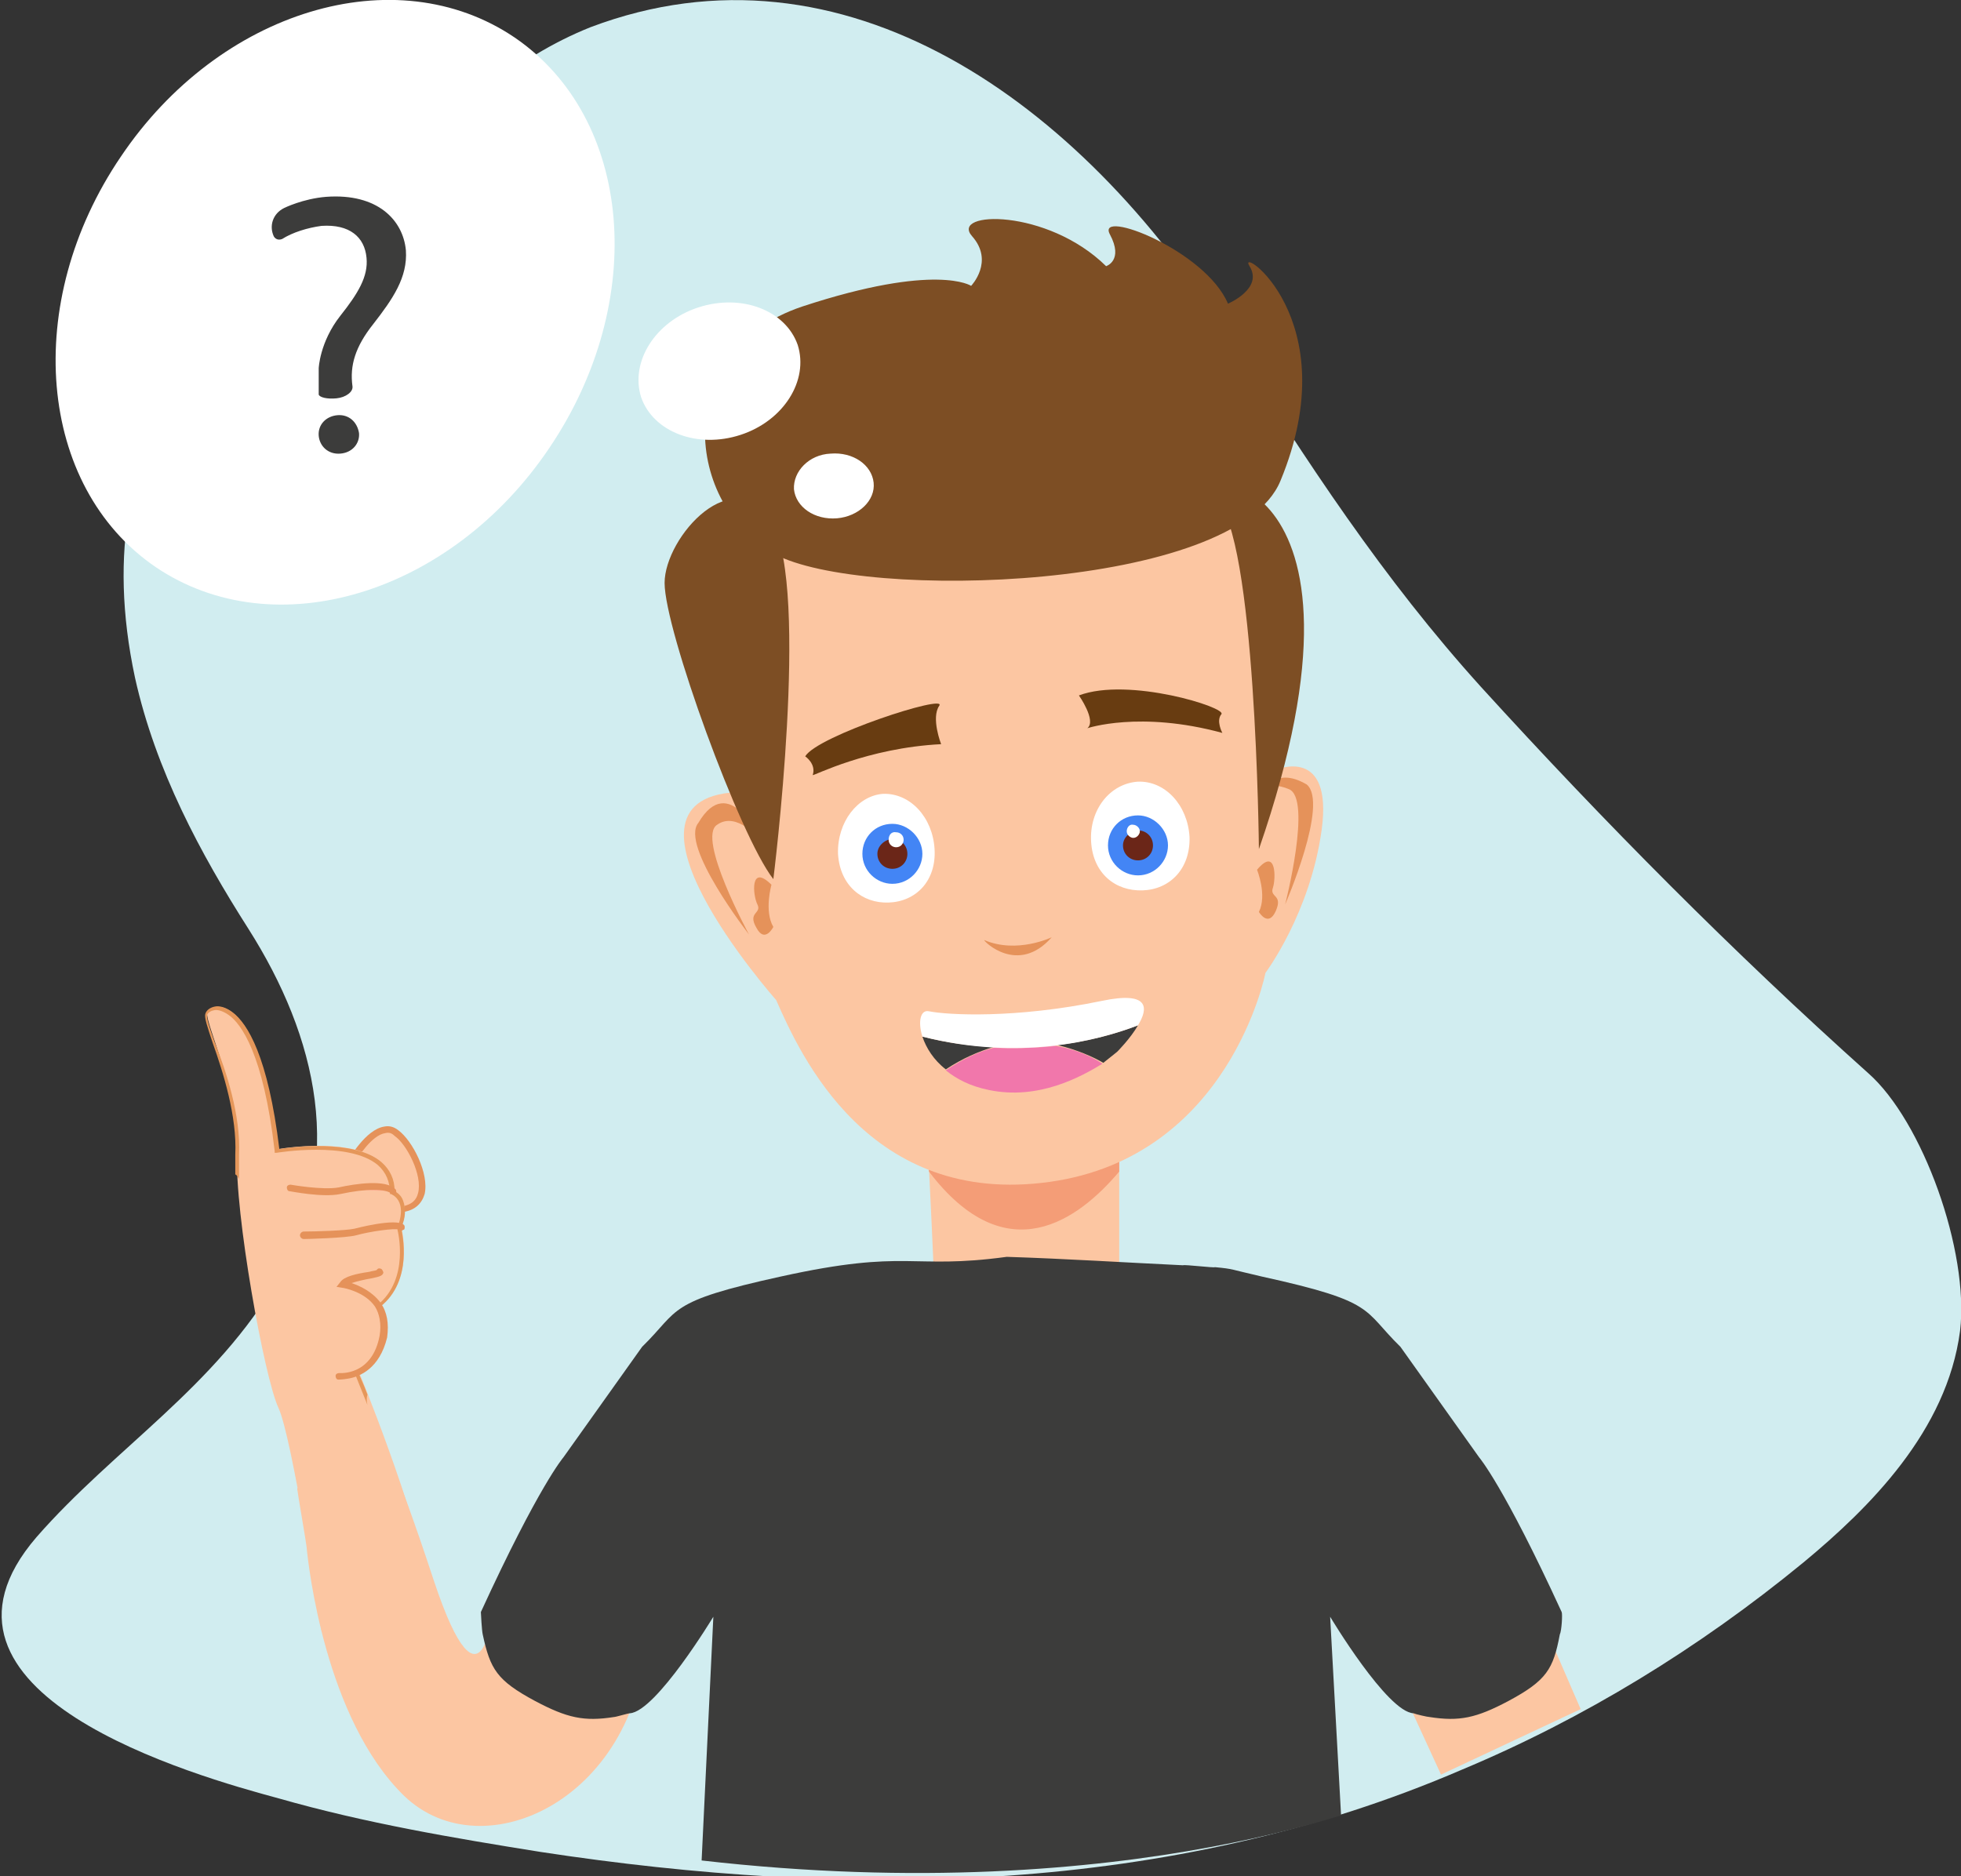 <?xml version="1.0" encoding="utf-8"?>
<!-- Generator: Adobe Illustrator 22.1.0, SVG Export Plug-In . SVG Version: 6.00 Build 0)  -->
<svg version="1.1" id="simtoms" xmlns="http://www.w3.org/2000/svg" xmlns:xlink="http://www.w3.org/1999/xlink" x="0px" y="0px"
	 viewBox="0 0 209.2 200.2" style="enable-background:new 0 0 209.2 200.2;" xml:space="preserve">
<rect x="0" y="0" width="209.2" height="200.2" fill="#333333" stroke="none"/>
<style type="text/css">
	.st0{fill:#D1EDF0;}
	.st1{fill:#FCC6A2;}
	.st2{fill:#F49D77;}
	.st3{fill:#E5925A;}
	.st4{fill:#7D4E24;}
	.st5{fill:#FFFFFF;}
	.st6{fill:#3C3C3B;}
	.st7{fill:#F5A5C7;}
	.st8{fill:#F177AB;}
	.st9{fill:#683C11;}
	.st10{fill:#E5975A;}
	.st11{fill:#FEB096;}
	.st12{clip-path:url(#SVGID_2_);}
	.st13{fill:#4385F5;}
	.st14{fill:#6B2618;}
</style>
<g>
	<path id="background" class="st0" d="M40.9,18.3C24.6,31,8.6,45.1,14.4,72.3c2.2,9.9,7,18.8,12.1,26.8c7.3,11.5,10.5,24.8,3.2,37.3
		C23,148,12.2,154.5,3.9,164c-14.4,16.7,17,25.5,25.9,27.9c9.1,2.6,18.5,4.2,27.9,5.7c32.8,5,67,4.7,98.3-8.8
		c12.9-5.4,25.2-12.9,36.4-22.1c7-5.8,15.3-14,16.7-24.7c1-8.5-4-22.4-9.8-27.5c-14.4-12.9-28.1-26.7-41.3-41.2
		c-10.4-11.5-18.6-24-27.1-37.6C115.3,10.9,90-7.3,63,2.9c-4,1.6-7.8,3.9-11.2,6.8C48.4,12.6,44.6,15.5,40.9,18.3z"/>
</g>
<g>
	<path class="st1" d="M40.6,157.4c0.5-0.1,1.1-0.3,1.5-0.6c0.6,1.6,1.9,4.9,4.2,11.9c5.2,15.6,6.3,2.9,6.3,2.9s4.4-2.5,6.5-9.2
		c0.2,0.3,0.4,0.5,0.6,0.8c0.7,0.9,1.4,1.9,2.2,2.8c2.3,2.8,4.4,5,7.7,6.8c0.3,0.2-0.9,0.3-0.5,0.4l-0.1,0.5
		c-0.5,18.1-17.4,26.1-25.9,17.9c-8.4-8.2-10.2-24.5-10.4-26.6c0-0.2-1-6-1-6.2C35.6,157.7,36.6,158.3,40.6,157.4z"/>
	<path class="st1" d="M119.4,122v16.3c0,0-6.5,15.4-19.6,2.7c0.1-0.4-0.9-20.6-0.9-20.6L119.4,122z"/>
	<path class="st2" d="M112.9,121.5l6.5,0.5v3c-4.3,5.1-12,10.9-20.3,0c-0.1-1.2-0.1-2.3-0.2-3.1C101.9,122,107.7,121.8,112.9,121.5z
		"/>
	<path class="st1" d="M136.2,82.1c0,0,6-2.5,4.8,6.4s-6,15.3-6,15.3s-3.8,19.6-23,22.3c-19.3,2.7-26.6-13.5-29.2-19.4
		c0,0-19.5-22-3.6-22.2l4.5-29.1l15.2-3.7l27.1,1.8l8,2.8L136.2,82.1z"/>
	<path class="st3" d="M81.1,89.6c0,0-3.3-7.4-6.6-1.8c-2,2.4,5.4,11.9,5.4,11.9S74.3,89.4,76.5,88C78.6,86.5,81.1,89.6,81.1,89.6z"
		/>
	<path class="st3" d="M134.8,84.7c0,0,1-3.1,4.6-1c2.4,2-2.3,12.8-2.3,12.8s2.9-11.3,0.4-12.3C135.1,83.2,134.8,84.7,134.8,84.7z"/>
	<path class="st4" d="M82.5,93.8c0,0,3.9-30.9-0.1-37.9s-11.5,1.4-11.5,6.3C70.9,67.2,78.9,89.2,82.5,93.8z"/>
	<path class="st4" d="M134.3,90.6c0,0-0.3-33.8-4.6-37.3C125.5,49.6,148.8,48.8,134.3,90.6z"/>
	<path class="st4" d="M136.6,51.3c-4.8,11.7-44.6,12.9-54,7.8s-11.3-21.6,3-26.4c14.3-4.7,18-2.2,18-2.2s2.5-2.6,0.1-5.3
		s8-3,14.3,3.2c0,0,1.9-0.6,0.4-3.4s10.2,1.7,12.6,7.4c0,0,3.8-1.6,2.3-4C131.8,26,143.8,33.9,136.6,51.3z"/>
	<path class="st5" d="M116.4,89.8c0.2,3.4,2.6,5.3,5.5,5.2c2.9-0.1,5.1-2.3,5-5.7c-0.2-3.4-2.6-6-5.5-5.9
		C118.4,83.6,116.2,86.4,116.4,89.8z"/>
	<path class="st5" d="M89.4,91.1c0.2,3.4,2.6,5.3,5.4,5.2c2.9-0.1,5.1-2.3,4.9-5.7c-0.2-3.4-2.6-6-5.5-5.9
		C91.5,84.9,89.3,87.7,89.4,91.1z"/>
	<g>
		<path class="st6" d="M98.4,110.6c2.7,0.7,5.2,1,7.6,1.1c-1.6,0.5-3.3,1.2-5.1,2.4C99.6,113.1,98.8,111.8,98.4,110.6z"/>
		<path class="st6" d="M121.4,109.4c-0.8,1.4-2.2,2.8-2.2,2.8s-0.6,0.5-1.5,1.2c-1-0.6-2.8-1.4-4.9-1.9
			C116.3,111.1,119.3,110.2,121.4,109.4z"/>
		<path class="st7" d="M106,111.8c2.5-0.7,4.8-0.6,6.7-0.2C110.6,111.8,108.4,111.9,106,111.8z"/>
		<path class="st8" d="M105.5,116.3c-2-0.4-3.5-1.2-4.6-2.1c1.8-1.2,3.5-2,5.1-2.4c2.4,0.1,4.7,0,6.7-0.2c2.2,0.4,3.9,1.2,4.9,1.9
			C115.3,114.9,110.8,117.4,105.5,116.3z"/>
	</g>
	<path class="st5" d="M98.4,110.6c-0.5-1.6-0.2-2.9,0.7-2.7c2,0.4,9.2,0.8,18.4-1.1c5.2-1.1,5,0.8,3.9,2.6
		C117,111.1,108.6,113.2,98.4,110.6z"/>
	<path class="st9" d="M130.4,78.2c0,0-0.7-1.3-0.1-2c0.6-0.7-9.9-4-15.2-2c0,0,1.9,2.7,0.9,3.5C116,77.7,121.6,75.8,130.4,78.2z"/>
	<path class="st9" d="M100.4,79.4c0,0-1.1-2.8-0.2-4.1c0.9-1.3-13,3.2-14.3,5.4c0,0,1.2,0.8,0.8,2C86.8,82.8,92.5,79.8,100.4,79.4z"
		/>
	<path class="st3" d="M82.3,94.4c0,0-0.8,2.8,0.2,4.5c0,0-0.9,1.8-1.8,0.1c-1-1.7,0.6-1.5,0.1-2.5C80.3,95.5,80,92.1,82.3,94.4z"/>
	<path class="st3" d="M134.1,92.8c0,0,1.1,2.7,0.2,4.5c0,0,1,1.7,1.8-0.1c0.8-1.8-0.7-1.4-0.3-2.5C136.1,93.8,136.2,90.3,134.1,92.8
		z"/>
	<path class="st3" d="M112.2,100c0,0-3.7,1.8-7.2,0.3C104.9,100.4,108.6,104.1,112.2,100z"/>
	<g>
		<path class="st1" d="M37.4,124.1c0,0,2.7-4.8,4.8-3.3c2.1,1.6,5.3,8.9-0.8,8.1C35.3,128.2,37.4,124.1,37.4,124.1z"/>
		<path class="st3" d="M43.1,129.3c-0.5,0.1-1.1,0.1-1.7,0c-2.2-0.3-3.7-1-4.3-2.2c-0.8-1.5,0-3.1,0-3.2c0.1-0.2,1.9-3.4,3.9-3.7
			c0.5-0.1,1,0,1.5,0.4c1.5,1.1,3.3,4.6,2.8,6.8C45,128.4,44.3,129.1,43.1,129.3z M41.1,120.9c-1.4,0.2-2.9,2.5-3.4,3.4
			c0,0-0.7,1.3,0,2.5c0.5,1,1.8,1.6,3.8,1.9c0.6,0.1,1.1,0.1,1.5,0c0.9-0.2,1.4-0.6,1.6-1.4c0.5-1.9-1.2-5.2-2.5-6.1
			C41.8,120.9,41.5,120.8,41.1,120.9z"/>
		<path class="st1" d="M34.3,174c0,0-3.1-20.6-4.6-23.8s-4.7-20.9-4.4-27.1c0.3-6.2-3.4-13.9-3.2-15c0.2-1.1,5.5-3,7.6,14.5
			c0,0,12.4-2.2,12.3,4.5c0,0,2,0.8,0.8,3.8c0,0,1.5,5.5-2.2,8.3c0,0,2.1,4.4-2.3,7.2c0,0,5.9,14.3,7.7,23.5L34.3,174z"/>
		<path class="st10" d="M25.5,123.2c0,0.7,0,1.6,0,2.6c-0.1-0.2-0.2-0.4-0.4-0.5c0-0.8,0-1.5,0-2.1c0.2-4.1-1.3-8.8-2.4-11.9
			c-0.6-1.8-0.9-2.7-0.8-3.1s0.5-0.7,1-0.8c0.4-0.1,1.1,0,1.9,0.6c1.6,1.2,3.8,4.7,5,14.6c1.2-0.2,8-1.1,10.9,1.4
			c0.9,0.8,1.4,1.8,1.4,3.1c0.2,0.1,0.7,0.4,0.9,1c0.3,0.8,0.3,1.8-0.2,2.9c0.1,0.6,1.3,5.6-2.2,8.4c0.3,0.8,1.6,4.7-2.3,7.2
			c0.1,0.3,0.5,1.1,0.9,2.2c-0.1,0.3-0.1,0.7,0,1.1c-0.8-2-1.3-3.2-1.3-3.3l-0.1-0.1l0.1-0.1c4.2-2.6,2.3-6.9,2.3-6.9l-0.1-0.1
			l0.1-0.1c3.6-2.8,2.2-8.1,2.2-8.1v-0.1V131c0.4-1.1,0.5-2,0.2-2.7s-0.9-0.9-0.9-0.9h-0.1v-0.1c0-1.2-0.4-2.2-1.3-3
			c-3.1-2.6-10.8-1.3-10.8-1.3h-0.2v-0.2c-1.2-10.4-3.6-13.6-4.9-14.5c-0.7-0.5-1.3-0.6-1.6-0.5c-0.5,0.1-0.7,0.4-0.7,0.5
			c-0.1,0.3,0.3,1.5,0.8,2.9C24.1,114.2,25.7,119,25.5,123.2z"/>
		<path class="st11" d="M30.9,126.7c0,0,3.4,0.7,5.3,0.3c1.8-0.4,4.9-0.8,5.8,0.1"/>
		<path class="st3" d="M42.1,127.5c-0.1,0-0.2,0-0.3-0.1c-0.6-0.6-2.7-0.6-5.5,0c-1.9,0.4-5.3-0.3-5.4-0.3c-0.2,0-0.3-0.2-0.3-0.4
			c0-0.2,0.2-0.3,0.4-0.3c0,0,3.4,0.6,5.1,0.3c1.8-0.4,5.1-0.9,6.1,0.2c0.1,0.1,0.1,0.4,0,0.5C42.2,127.4,42.2,127.4,42.1,127.5z"/>
		<path class="st11" d="M32.3,131.8c0,0,4.4,0,5.5-0.4c1.1-0.3,4.5-1,5-0.5"/>
		<path class="st3" d="M42.9,131.3c-0.1,0-0.2,0-0.3-0.1c-0.4-0.2-3.2,0.2-4.6,0.6c-1.1,0.3-5.4,0.4-5.6,0.4c-0.2,0-0.4-0.2-0.4-0.4
			s0.2-0.4,0.4-0.4c1.2,0,4.5-0.1,5.4-0.3c0,0,4.5-1.2,5.3-0.4c0.1,0.1,0.1,0.4,0,0.5C43,131.2,42.9,131.3,42.9,131.3z"/>
		<path class="st3" d="M37.1,147.1c-0.6,0.1-1,0.1-1,0.1c-0.2,0-0.3-0.2-0.3-0.4s0.2-0.3,0.4-0.3c0.1,0,3.5,0.3,4.3-4
			c0.2-1.2,0-2.3-0.5-3.1c-1.1-1.6-3.4-2-3.5-2l-0.6-0.1l0.4-0.5c0.4-0.6,1.7-0.9,3.1-1.1c0.3-0.1,0.6-0.1,0.8-0.2l0,0
			c0.1-0.2,0.3-0.2,0.5-0.1c0.1,0.1,0.2,0.3,0.2,0.4c-0.1,0.3-0.3,0.4-1.3,0.6c-0.6,0.1-1.5,0.3-2.1,0.5c0.9,0.3,2.2,0.9,3.1,2.1
			c0.7,1,0.9,2.2,0.7,3.7C40.5,146,38.4,146.9,37.1,147.1z"/>
	</g>
	<g>
		<path class="st5" d="M84.7,52.2c0.2,1.9,2.2,3.3,4.6,3.1c2.3-0.2,4.1-1.9,3.9-3.8c-0.2-1.9-2.2-3.3-4.6-3.1
			C86.3,48.5,84.6,50.3,84.7,52.2z"/>
		<path class="st5" d="M68.4,42.4c1.3,3.7,6,5.5,10.6,4s7.3-5.8,6.1-9.6c-1.3-3.7-6-5.5-10.6-4C69.9,34.3,67.2,38.6,68.4,42.4z"/>
		<path class="st5" d="M54.9,4c-12.7-8.6-31.5-2.9-42,12.7C2.3,32.3,4,51.9,16.6,60.5c12.7,8.6,31.5,2.9,42-12.7
			C69.2,32.1,67.5,12.6,54.9,4z"/>
		<g>
			<path class="st6" d="M36,44.3c-1.2,0.1-2.1,1-2,2.2c0.1,1.1,1,2,2.3,1.9s2.1-1.1,2-2.2C38.1,45,37.2,44.2,36,44.3z"/>
			<path class="st6" d="M34.8,21c-2.5,0.2-4.5,1.2-4.5,1.2c-1.2,0.6-1.6,1.9-1.1,3c0.1,0.2,0.4,0.5,0.9,0.3l0,0
				c1.1-0.7,2.7-1.2,4.2-1.4c3-0.2,4.6,1.2,4.8,3.4c0.2,2-0.9,3.8-2.8,6.2c-2.2,2.8-2.3,5.6-2.3,5.6c0,1.2,0,2.5,0,2.8
				c0.1,0.3,0.9,0.5,1.9,0.4s1.8-0.7,1.7-1.3c-0.3-2.2,0.3-4.2,2.2-6.6c2.1-2.7,3.7-5,3.5-7.9C43,23.5,40.3,20.6,34.8,21z"/>
		</g>
	</g>
	<g>
		<g>
			<defs>
				<path id="SVGID_1_" d="M172.8,180.4l-24.1,11.3c0,0-27.7,12.1-73.9,6.8s-16.3-70.3-16.3-70.3l72.5-3.5l41.3,19L172.8,180.4z"/>
			</defs>
			<clipPath id="SVGID_2_">
				<use xlink:href="#SVGID_1_"  style="overflow:visible;"/>
			</clipPath>
			<g class="st12">
				<polygon class="st1" points="159.4,201.7 146.5,173.6 163.1,169.6 177,201.7 				"/>
				<path class="st6" d="M160.9,181.5c-3.4,1.8-5.2,2.2-8.4,1.7c-0.2,0-1.5-0.3-1.7-0.4c-2.8-0.1-8.9-10.3-8.9-10.3l1.6,29.1H74.7
					l1.4-29.1c0,0-6.1,10.1-8.9,10.3c-0.2,0-1.5,0.4-1.7,0.4c-3.2,0.5-5,0.1-8.4-1.7c-4.1-2.2-4.8-3.4-5.6-7.1
					c-0.1-0.4-0.2-2.3-0.2-2.4c6.2-13.5,8.8-16.5,8.8-16.5l8.4-11.8c4.1-4,2.5-4.8,14.8-7.5c13.6-3,13.8-0.7,24.1-2.1
					c6.3,0.2,12.5,0.6,18.8,0.9c0.1-0.1,3.4,0.3,3.4,0.2c2.1,0.2,1.5,0.2,5,1c12.3,2.7,10.7,3.5,14.8,7.5l8.4,11.8
					c0,0,2.6,3,8.8,16.5c0.1,0.2,0,2-0.2,2.4C165.7,178.1,165,179.3,160.9,181.5z"/>
			</g>
		</g>
	</g>
</g>
<g>
	<g>
		<path class="st13" d="M118.2,90.2c0,1.8,1.5,3.2,3.2,3.2c1.8,0,3.2-1.5,3.2-3.2c0-1.7-1.5-3.2-3.2-3.2
			C119.6,87,118.2,88.4,118.2,90.2z"/>
	</g>
	<g>
		<path class="st14" d="M119.8,90.2c0,0.9,0.7,1.6,1.6,1.6s1.6-0.7,1.6-1.6s-0.7-1.6-1.6-1.6C120.5,88.7,119.8,89.4,119.8,90.2z"/>
	</g>
	<g>
		<path class="st5" d="M120.2,88.7c0,0.4,0.4,0.7,0.7,0.7c0.4,0,0.7-0.4,0.7-0.7c0-0.4-0.4-0.7-0.7-0.7
			C120.5,87.9,120.2,88.3,120.2,88.7z"/>
	</g>
</g>
<g>
	<g>
		<path class="st13" d="M92,91.1c0,1.8,1.5,3.2,3.2,3.2c1.8,0,3.2-1.5,3.2-3.2c0-1.7-1.5-3.2-3.2-3.2C93.4,87.9,92,89.3,92,91.1z"/>
	</g>
	<g>
		<path class="st14" d="M93.6,91.1c0,0.9,0.7,1.6,1.6,1.6s1.6-0.7,1.6-1.6c0-0.9-0.7-1.6-1.6-1.6C94.3,89.6,93.6,90.3,93.6,91.1z"/>
	</g>
	<g>
		<path class="st5" d="M94.8,89.6c0,0.5,0.4,0.8,0.8,0.8c0.5,0,0.8-0.4,0.8-0.8c0-0.5-0.4-0.8-0.8-0.8
			C95.1,88.7,94.8,89.1,94.8,89.6z"/>
	</g>
</g>
</svg>
